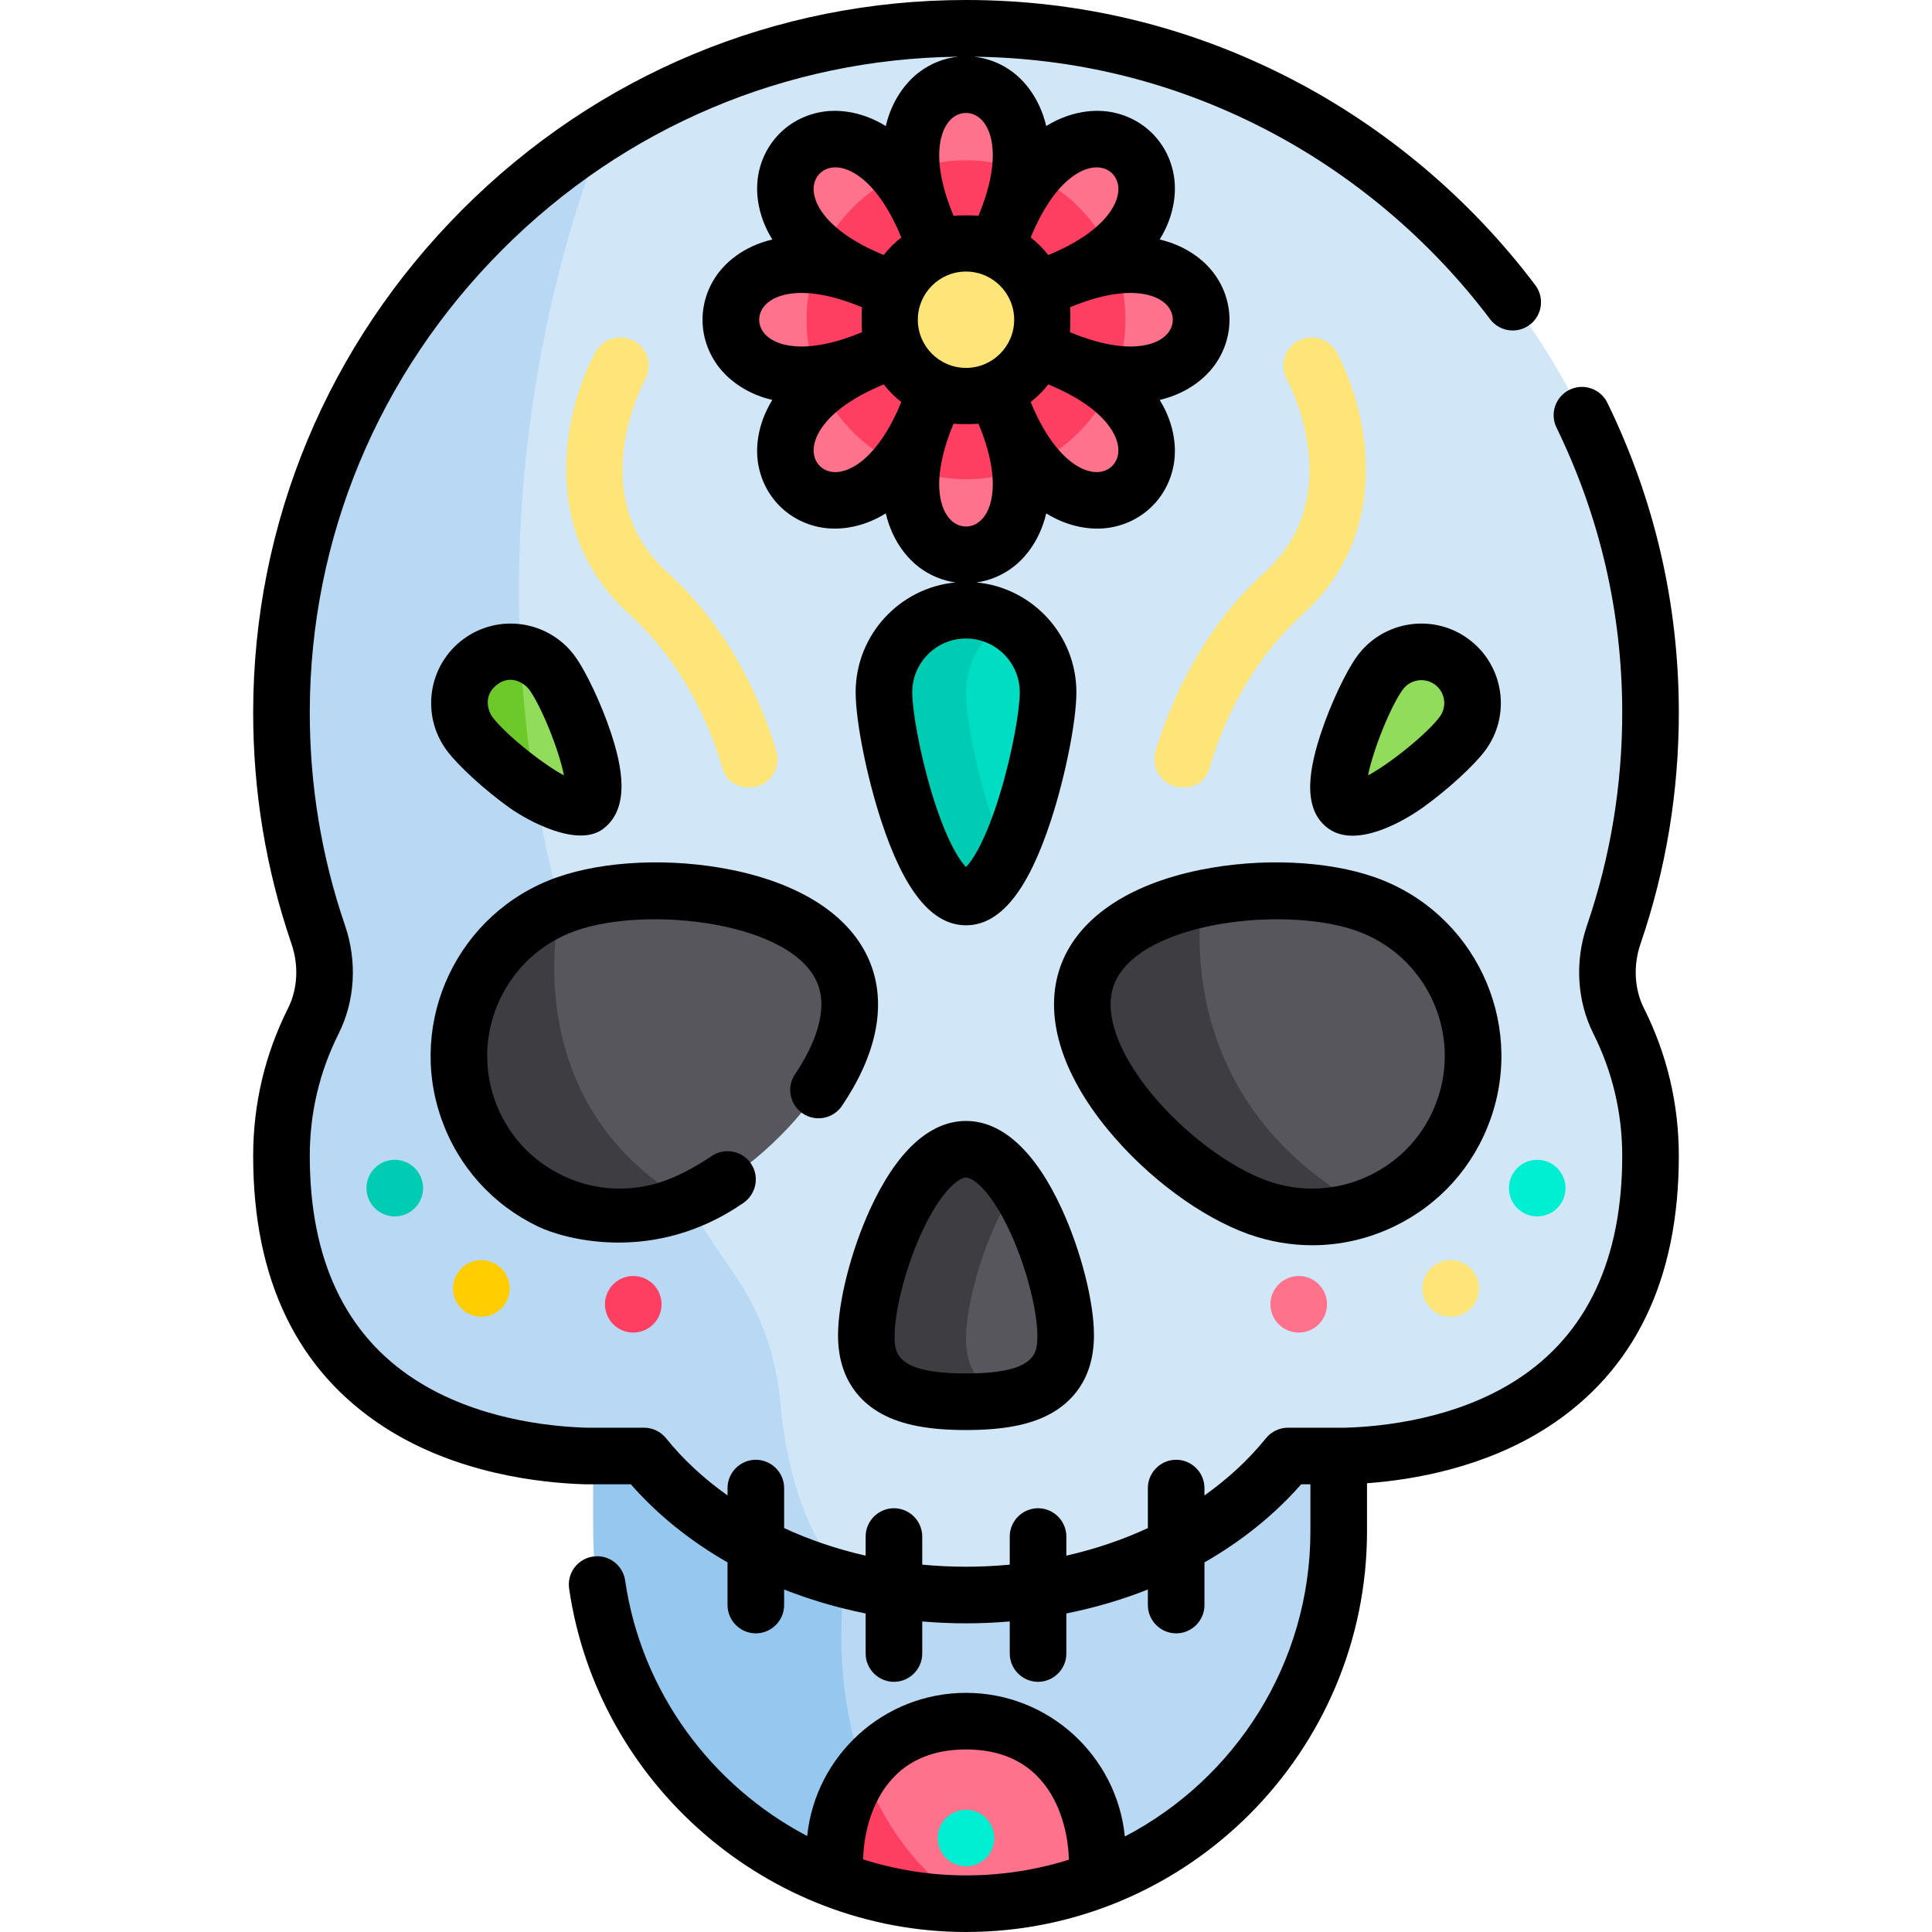 <?xml version="1.0" encoding="iso-8859-1"?>
<!-- Generator: Adobe Illustrator 19.0.0, SVG Export Plug-In . SVG Version: 6.00 Build 0)  -->
<svg xmlns="http://www.w3.org/2000/svg" xmlns:xlink="http://www.w3.org/1999/xlink" version="1.1" id="Capa_1" x="0px" y="0px" viewBox="0 0 512 512" style="enable-background:new 0 0 512 512;" xml:space="preserve">
<path style="fill:#B9D8F4;" d="M256,504.5c-54.326,0-98.775-44.449-98.775-98.775v-26.292c0-54.326,43.079-98.775,98.775-98.775  s98.775,44.449,98.775,98.775v26.292C354.775,460.051,310.326,504.5,256,504.5z"/>
<path style="fill:#96C8EF;" d="M223.997,418.639V285.831c-39.361,13.218-66.773,50.267-66.773,93.602v26.292  c0,54.326,44.449,98.775,98.775,98.775C214,476,223.997,418.639,223.997,418.639z"/>
<path style="fill:#FF728B;" d="M256,456.123c-19.226,0-34.812,15.586-34.812,34.812c0,2.576,0.288,5.084,0.819,7.5  c10.611,3.92,22.063,6.065,33.992,6.065c11.929,0,23.382-2.145,33.993-6.065c0.531-2.417,0.819-4.924,0.819-7.5  C290.812,471.709,275.226,456.123,256,456.123z"/>
<circle style="fill:#00EED1;" cx="256" cy="487.1" r="7.5"/>
<path style="fill:#FF3F62;" d="M228.876,469.124c-4.805,5.969-7.688,13.551-7.688,21.81c0,2.576,0.288,5.084,0.819,7.5  c10.611,3.92,22.063,6.065,33.992,6.065C241.835,494.888,233.59,481.994,228.876,469.124z"/>
<path style="fill:#D1E7F8;" d="M428.964,270.572c-3.559-7.099-3.88-15.365-1.307-22.877c6.345-18.52,9.78-38.391,9.75-59.069  C437.262,89.427,356.098,7.5,256,7.5S74.737,89.427,74.593,188.626c-0.03,20.679,3.405,40.549,9.75,59.069  c2.574,7.512,2.253,15.779-1.307,22.877c-5.398,10.765-8.443,22.912-8.443,35.775c0,69.615,56.757,78.822,80.719,79.51h15.351  C188.561,407.999,220.089,422.7,256,422.7s67.439-14.701,85.336-36.843h15.351c23.962-0.687,80.719-9.895,80.719-79.51  C437.407,293.484,434.362,281.337,428.964,270.572z"/>
<path style="fill:#B9D8F4;" d="M74.593,188.626c-0.03,20.679,3.405,40.549,9.75,59.069c2.574,7.512,2.253,15.779-1.307,22.877  c-5.398,10.765-8.443,22.912-8.443,35.775c0,69.615,56.757,78.822,80.719,79.51h15.351c12.323,15.245,31.107,26.961,53.334,32.782  c-12.049-13.486-15.949-32.899-17.211-47.088c-1.089-12.248-5.31-24.014-12.349-34.096C90.83,189.048,160.319,34.98,160.323,34.973  C108.929,67.125,74.687,124.231,74.593,188.626z"/>
<path style="fill:#57565C;" d="M282.411,353.867c0,14.587-11.825,17.607-26.411,17.607c-14.586,0-26.411-3.021-26.411-17.607  c0-14.587,11.825-49.301,26.411-49.301C270.586,304.566,282.411,339.281,282.411,353.867z"/>
<path style="fill:#3E3D42;" d="M256,354.731c0-9.899,5.449-29.057,13.508-40.355c-3.953-5.827-8.571-9.81-13.508-9.81  c-14.587,0-26.411,34.715-26.411,49.301c0,14.587,11.825,17.607,26.411,17.607c4.116,0,8.012-0.241,11.485-0.914  C260.55,368.373,256,363.778,256,354.731z"/>
<g>
	<path style="fill:#57565C;" d="M178.52,320.03c-22.212,7.865-46.594-3.766-54.459-25.978s3.766-46.594,25.977-54.459   s66.028-3.116,73.893,19.096C231.797,280.901,200.732,312.165,178.52,320.03z"/>
	<path style="fill:#57565C;" d="M333.484,320.03c22.212,7.865,46.594-3.766,54.459-25.978s-3.766-46.594-25.977-54.459   c-22.212-7.865-66.028-3.116-73.893,19.096C280.207,280.901,311.272,312.165,333.484,320.03z"/>
</g>
<g>
	<path style="fill:#3E3D42;" d="M148.541,240.166c-21.229,8.412-32.167,32.181-24.481,53.886   c7.865,22.212,32.247,33.842,54.459,25.977c1.195-0.423,2.416-0.918,3.654-1.471l0,0   C135.735,291.579,148.42,240.647,148.541,240.166z"/>
	<path style="fill:#3E3D42;" d="M318.668,238.08c-14.306,3.078-26.751,9.753-30.596,20.613c-7.865,22.212,23.2,53.475,45.412,61.34   c9.589,3.396,19.581,3.15,28.476-0.004C308.737,291.051,318.577,238.562,318.668,238.08z"/>
</g>
<circle style="fill:#00EED1;" cx="407.38" cy="314.86" r="7.5"/>
<circle style="fill:#FFE477;" cx="384.44" cy="341.45" r="7.5"/>
<circle style="fill:#FF728B;" cx="344.18" cy="345.65" r="7.5"/>
<path style="fill:#00DDC2;" d="M277.75,183.462c0,12.011-9.737,54.25-21.748,54.25c-12.011,0-21.748-42.239-21.748-54.25  s9.737-21.748,21.748-21.748S277.75,171.451,277.75,183.462z"/>
<path style="fill:#00CCB3;" d="M256.002,183.462c0-8.048,4.375-15.07,10.874-18.831c-3.2-1.852-6.911-2.917-10.874-2.917  c-12.011,0-21.748,9.737-21.748,21.748s9.737,54.25,21.748,54.25c3.961,0,7.675-4.596,10.874-11.185  C260.375,213.137,256.002,191.512,256.002,183.462z"/>
<g>
	<path style="fill:#FFE477;" d="M191.397,203.387c-3.317-11.61-10.676-27.962-24.625-40.603   c-24.893-22.561-16.737-55.309-8.947-69.473c1.997-3.629,6.558-4.952,10.186-2.958c3.629,1.997,4.954,6.557,2.958,10.186   c-0.669,1.235-16.393,30.946,5.877,51.129c16.478,14.933,24.808,33.979,28.895,47.326c1.213,3.961-1.015,8.155-4.976,9.367   C200.033,208.586,193.29,210.012,191.397,203.387z"/>
	<path style="fill:#FFE477;" d="M320.603,203.387c3.317-11.61,10.676-27.962,24.625-40.603   c24.893-22.561,16.737-55.309,8.947-69.473c-1.997-3.629-6.558-4.952-10.186-2.958c-3.629,1.997-4.954,6.557-2.958,10.186   c0.669,1.235,16.393,30.946-5.877,51.129c-16.478,14.933-24.808,33.979-28.895,47.326c-1.213,3.961,1.015,8.155,4.976,9.367   C311.967,208.586,318.71,210.012,320.603,203.387z"/>
</g>
<path style="fill:#91DC5A;" d="M146.262,178.268c4.45,6.037,15.204,30.876,9.166,35.326c-6.037,4.45-26.58-13.175-31.03-19.212  s-3.163-14.539,2.875-18.989C133.311,170.944,141.813,172.231,146.262,178.268z"/>
<path style="fill:#6DC82A;" d="M137.919,172.997c-3.598-0.699-7.463,0.038-10.646,2.384c-6.037,4.45-7.325,12.951-2.875,18.989  c2.518,3.416,10.187,10.54,17.467,15.277C139.762,197.047,138.506,184.79,137.919,172.997z"/>
<path style="fill:#91DC5A;" d="M365.737,178.268c-4.45,6.037-15.204,30.876-9.166,35.326c6.037,4.45,26.58-13.175,31.03-19.212  s3.163-14.539-2.875-18.989S370.187,172.231,365.737,178.268z"/>
<path style="fill:#FF728B;" d="M266.323,59.811c20.645-49.842-41.291-49.842-20.645,0c-20.645-49.842-64.441-6.047-14.598,14.598  c-49.842-20.645-49.842,41.291,0,20.645c-49.842,20.645-6.047,64.441,14.598,14.598c-20.645,49.842,41.291,49.842,20.645,0  c20.645,49.842,64.441,6.047,14.598-14.598c49.842,20.645,49.842-41.291,0-20.645C330.763,53.764,286.968,9.969,266.323,59.811z"/>
<path style="fill:#FF3F62;" d="M294.261,102.667c-3.392-2.717-7.78-5.309-13.34-7.612c5.564,2.305,10.503,3.575,14.825,4.051  c1.629-4.489,2.52-9.329,2.52-14.373c0-5.045-0.892-9.884-2.52-14.374c-4.322,0.476-9.261,1.746-14.825,4.051  c5.56-2.303,9.948-4.895,13.34-7.612c-4.195-8.914-11.412-16.13-20.326-20.326c-2.717,3.392-5.309,7.78-7.612,13.34  c2.305-5.564,3.575-10.503,4.051-14.825c-4.489-1.628-9.329-2.52-14.374-2.52s-9.884,0.891-14.373,2.52  c0.476,4.322,1.746,9.261,4.051,14.825c-2.303-5.56-4.895-9.948-7.612-13.34c-8.914,4.195-16.131,11.412-20.326,20.326  c3.392,2.717,7.78,5.309,13.34,7.612c-5.564-2.305-10.503-3.575-14.825-4.051c-1.628,4.489-2.52,9.329-2.52,14.374  s0.891,9.884,2.52,14.373c4.322-0.476,9.261-1.746,14.825-4.051c-5.56,2.303-9.948,4.895-13.34,7.612  c4.195,8.914,11.412,16.131,20.326,20.326c2.717-3.392,5.309-7.78,7.612-13.34c-2.305,5.564-3.575,10.503-4.051,14.825  c4.489,1.628,9.329,2.52,14.374,2.52c5.045,0,9.884-0.891,14.374-2.52c-0.476-4.322-1.746-9.261-4.051-14.825  c2.303,5.56,4.895,9.948,7.612,13.34C282.848,118.797,290.065,111.58,294.261,102.667z"/>
<circle style="fill:#FFE477;" cx="256" cy="84.73" r="20.266"/>
<circle style="fill:#00CCB3;" cx="104.62" cy="314.86" r="7.5"/>
<circle style="fill:#FFCD00;" cx="127.56" cy="341.45" r="7.5"/>
<circle style="fill:#FF3F62;" cx="167.82" cy="345.65" r="7.5"/>
<path d="M233.763,374.742c5.353,2.888,12.419,4.233,22.237,4.233c9.818,0,16.884-1.345,22.236-4.233  c5.326-2.874,11.675-8.827,11.675-20.875c0-8.822-3.379-22.175-8.409-33.227c-7.019-15.422-15.837-23.574-25.502-23.574  c-9.665,0-18.483,8.152-25.502,23.574c-5.03,11.052-8.41,24.405-8.41,33.227C222.088,365.915,228.437,371.869,233.763,374.742z   M244.15,326.854c4.938-10.85,9.792-14.788,11.85-14.788c2.058,0,6.912,3.938,11.85,14.787c4.636,10.188,7.062,21.301,7.062,27.014  c0,4.503,0,10.107-18.911,10.107c-18.912,0-18.912-5.604-18.912-10.107C237.088,348.154,239.514,337.041,244.15,326.854z"/>
<path d="M434.752,250.126c6.77-19.759,10.187-40.454,10.155-61.511c-0.042-28.606-6.412-56.15-18.934-81.867  c-1.813-3.724-6.304-5.272-10.026-3.46c-3.725,1.813-5.273,6.302-3.46,10.026c11.521,23.661,17.382,49.002,17.42,75.322  c0.028,19.392-3.116,38.444-9.346,56.628c-3.27,9.547-2.651,19.997,1.698,28.669c5.074,10.12,7.647,21.025,7.647,32.413  c0,27.385-9.4,47.336-27.94,59.301c-16.04,10.351-35.278,12.409-45.39,12.709h-15.241c-2.266,0-4.409,1.024-5.833,2.785  c-4.604,5.696-10.106,10.772-16.307,15.163v-1.948c0-4.125-3.375-7.5-7.5-7.5s-7.5,3.375-7.5,7.5v10.604  c-6.746,3.124-13.997,5.582-21.601,7.305v-5.064c0-4.125-3.375-7.5-7.5-7.5s-7.5,3.375-7.5,7.5v7.449  c-3.813,0.361-7.683,0.549-11.595,0.549c-3.912,0-7.781-0.189-11.595-0.549v-7.449c0-4.125-3.375-7.5-7.5-7.5s-7.5,3.375-7.5,7.5  v5.064c-7.604-1.723-14.855-4.181-21.601-7.305v-10.604c0-4.125-3.375-7.5-7.5-7.5s-7.5,3.375-7.5,7.5v1.948  c-6.201-4.391-11.703-9.467-16.307-15.163c-1.424-1.761-3.568-2.785-5.833-2.785h-15.242c-10.111-0.3-29.35-2.358-45.389-12.709  c-18.54-11.964-27.94-31.916-27.94-59.301c0-11.388,2.573-22.293,7.648-32.413c4.349-8.674,4.968-19.124,1.697-28.669  c-6.229-18.183-9.373-37.235-9.345-56.628c0.067-46.079,18.189-89.575,51.029-122.475C165.564,33.66,208.4,15.557,253.939,15.025  c-3.697,0.38-7.323,1.772-10.489,4.201c-2.188,1.68-6.795,6.057-8.711,14.175c-7.095-4.385-13.449-4.224-16.183-3.864  c-9.381,1.235-16.514,8.368-17.749,17.749c-0.36,2.735-0.521,9.088,3.864,16.184c-8.118,1.917-12.496,6.522-14.175,8.711  c-5.76,7.506-5.76,17.594,0,25.1c1.68,2.189,6.056,6.796,14.175,8.712c-4.385,7.095-4.223,13.448-3.863,16.183  c1.235,9.381,8.368,16.514,17.749,17.749c2.735,0.359,9.088,0.522,16.183-3.864c1.917,8.118,6.523,12.496,8.712,14.176  c2.96,2.271,6.322,3.632,9.768,4.112c-14.826,1.407-26.464,13.924-26.464,29.112c0,7.583,2.897,22.181,6.74,33.956  c6.103,18.703,13.465,27.794,22.508,27.794s16.405-9.091,22.508-27.794c3.843-11.775,6.74-26.373,6.74-33.956  c0-15.189-11.64-27.707-26.467-29.112c3.446-0.48,6.807-1.841,9.767-4.113c2.188-1.679,6.795-6.057,8.712-14.175  c7.096,4.385,13.449,4.222,16.184,3.863c9.381-1.235,16.514-8.368,17.748-17.749c0.36-2.735,0.521-9.088-3.863-16.183  c8.118-1.917,12.496-6.523,14.176-8.712c5.76-7.506,5.76-17.594,0-25.1c-1.68-2.189-6.056-6.796-14.176-8.711  c4.385-7.096,4.224-13.448,3.863-16.183c-1.234-9.381-8.367-16.514-17.748-17.749c-2.739-0.362-9.089-0.521-16.184,3.863  c-1.917-8.118-6.523-12.496-8.712-14.175c-3.154-2.42-6.764-3.81-10.446-4.196c26.946,0.316,52.741,6.679,76.696,18.961  c23.402,11.998,44.182,29.498,60.092,50.606c2.494,3.308,7.193,3.969,10.504,1.475c3.308-2.493,3.968-7.196,1.475-10.503  c-17.266-22.907-39.82-41.9-65.227-54.926C314.926,6.945,286.111,0,256,0c-50.319,0-97.729,19.733-133.494,55.565  c-35.661,35.726-55.34,82.978-55.413,133.05c-0.031,21.058,3.386,41.753,10.154,61.511c1.974,5.761,1.64,11.988-0.916,17.084  c-6.131,12.225-9.239,25.393-9.239,39.137c0,32.808,11.711,57,34.807,71.904c19.156,12.362,41.552,14.768,53.197,15.103  c0.071,0.002,0.143,0.003,0.215,0.003h11.866c7.13,8.123,15.818,15.079,25.626,20.693v11.305c0,4.125,3.375,7.5,7.5,7.5  s7.5-3.375,7.5-7.5v-4.117c6.866,2.712,14.102,4.844,21.601,6.346V438.2c0,4.125,3.375,7.5,7.5,7.5s7.5-3.375,7.5-7.5v-8.496  c3.825,0.324,7.692,0.498,11.595,0.498c3.903,0,7.77-0.174,11.595-0.498v8.496c0,4.125,3.375,7.5,7.5,7.5s7.5-3.375,7.5-7.5v-10.616  c7.499-1.501,14.735-3.634,21.601-6.346v4.117c0,4.125,3.375,7.5,7.5,7.5s7.5-3.375,7.5-7.5V414.05  c9.808-5.614,18.496-12.569,25.626-20.692h2.453v12.368c0,35.154-19.979,65.725-49.177,80.968  c-2.135-21.346-20.199-38.07-42.099-38.07c-21.855,0-39.891,16.656-42.086,37.94c-25.267-13.271-43.927-38.062-48.243-67.724  c-0.596-4.099-4.398-6.94-8.502-6.342c-4.099,0.597-6.938,4.403-6.342,8.502c7.551,51.878,52.765,91,105.175,91  c58.601,0,106.275-47.675,106.275-106.275v-12.648c12.366-0.907,31.297-4.16,47.824-14.825  c23.097-14.905,34.808-39.097,34.808-71.904c0-13.744-3.108-26.912-9.239-39.137C433.112,262.114,432.779,255.887,434.752,250.126z   M202.395,88.15c-1.593-2.077-1.593-4.761,0-6.837c2.865-3.734,11.343-5.968,25.814,0.025c0.076,0.031,0.153,0.053,0.229,0.082  c-0.13,1.087-0.13,5.537,0,6.624c-0.076,0.029-0.154,0.05-0.229,0.082C213.739,94.119,205.26,91.884,202.395,88.15z   M238.748,106.783c-5.993,14.469-13.573,18.88-18.235,18.271c-2.595-0.342-4.493-2.24-4.835-4.835  c-0.614-4.666,3.802-12.242,18.271-18.235c0.08-0.033,0.15-0.08,0.228-0.116c1.369,1.74,2.941,3.312,4.681,4.682  C238.823,106.629,238.781,106.703,238.748,106.783z M234.177,67.596c-0.078-0.036-0.148-0.082-0.228-0.116  c-14.469-5.993-18.885-13.569-18.271-18.235c0.342-2.595,2.24-4.493,4.835-4.834c4.671-0.619,12.242,3.802,18.235,18.271  c0.033,0.08,0.075,0.154,0.11,0.233C237.118,64.283,235.547,65.855,234.177,67.596z M296.322,120.219  c-0.342,2.595-2.24,4.493-4.835,4.835c-4.666,0.607-12.242-3.801-18.236-18.271c-0.033-0.08-0.074-0.153-0.11-0.231  c1.74-1.37,3.312-2.942,4.682-4.683c0.078,0.036,0.148,0.082,0.228,0.115C292.519,107.977,296.936,115.552,296.322,120.219z   M309.605,81.313c1.594,2.077,1.594,4.761,0,6.837c-2.866,3.734-11.346,5.968-25.814-0.025c-0.076-0.031-0.153-0.053-0.229-0.081  c0.13-1.087,0.13-5.537,0-6.624c0.076-0.029,0.153-0.05,0.229-0.081C298.26,75.345,306.739,77.579,309.605,81.313z M273.251,62.681  c5.994-14.468,13.556-18.885,18.236-18.271c2.595,0.341,4.493,2.239,4.835,4.834c0.614,4.667-3.803,12.242-18.271,18.235  c-0.08,0.033-0.15,0.08-0.228,0.115c-1.37-1.741-2.942-3.313-4.682-4.683C273.176,62.834,273.218,62.761,273.251,62.681z   M270.25,183.462c0,4.712-1.94,15.996-5.188,26.72c-3.779,12.483-7.328,17.854-9.06,19.574c-1.732-1.72-5.28-7.091-9.06-19.574  c-3.248-10.724-5.188-22.007-5.188-26.72c0-7.856,6.392-14.248,14.248-14.248S270.25,175.605,270.25,183.462z M259.419,138.337  c-2.078,1.593-4.761,1.594-6.837,0c-3.734-2.865-5.968-11.345,0.025-25.814c0.031-0.076,0.053-0.153,0.082-0.229  c1.087,0.13,5.536,0.13,6.623,0c0.029,0.076,0.051,0.153,0.082,0.229C265.387,126.992,263.152,135.472,259.419,138.337z   M268.767,84.732c0,7.039-5.728,12.766-12.767,12.766c-7.039,0-12.766-5.727-12.766-12.766S248.961,71.966,256,71.966  C263.039,71.966,268.767,77.693,268.767,84.732z M259.419,31.127c3.733,2.865,5.968,11.345-0.025,25.813  c-0.031,0.076-0.053,0.153-0.082,0.23c-1.087-0.13-5.536-0.13-6.623,0c-0.029-0.076-0.051-0.154-0.082-0.23  c-5.993-14.469-3.759-22.948-0.025-25.813C254.658,29.533,257.341,29.533,259.419,31.127z M283.235,492.85  C274.63,495.545,265.482,497,256,497c-9.435,0-18.591-1.494-27.242-4.238c-0.041-0.61-0.09-29.139,27.242-29.139  S283.28,492.211,283.235,492.85z"/>
<path d="M212.72,295.071c3.432,2.319,8.094,1.418,10.414-2.014c8.982-13.29,11.703-26.04,7.868-36.871  c-4.464-12.608-17.657-21.726-37.147-25.674c-15.944-3.229-33.692-2.459-46.319,2.012c-26.075,9.233-39.777,37.958-30.544,64.032  c4.472,12.631,13.596,22.765,25.69,28.534c6.851,3.268,30.709,10.04,54.317-6.295c3.406-2.357,4.344-6.976,2.03-10.411  c-2.315-3.436-6.976-4.344-10.411-2.03c-4.388,2.957-8.745,5.241-12.601,6.606c-8.855,3.135-18.398,2.635-26.877-1.409  c-8.478-4.044-14.873-11.147-18.008-20.002c-6.472-18.278,3.133-38.414,21.411-44.886c19.313-6.837,58.382-2.238,64.32,14.53  c2.902,8.197-2.611,18.219-6.156,23.464C208.386,288.089,209.287,292.751,212.72,295.071z"/>
<path d="M347.761,330.003c7.371,0,14.711-1.646,21.562-4.914c12.095-5.769,21.218-15.903,25.69-28.534  c9.232-26.075-4.469-54.799-30.544-64.032c-12.627-4.47-30.374-5.242-46.319-2.012c-19.49,3.949-32.683,13.066-37.147,25.674  s0.051,27.996,12.714,43.33c10.359,12.544,24.638,23.113,37.265,27.584h-0.001C336.457,329.039,342.117,330.003,347.761,330.003z   M305.282,289.964c-9.042-10.948-12.737-21.435-10.14-28.771c4.179-11.803,24.773-17.576,43.34-17.576  c7.81,0,15.262,1.022,20.979,3.046c18.278,6.472,27.883,26.608,21.41,44.886c-3.135,8.854-9.53,15.957-18.008,20.001  c-8.479,4.044-18.025,4.544-26.877,1.409c-0.001,0-0.001,0-0.001,0C325.93,309.399,313.878,300.373,305.282,289.964z"/>
<path d="M134.959,214.024c5.096,3.64,18.245,10.707,24.919,5.608c7.433-5.678,4.759-17.19,2.02-25.462  c-2.512-7.585-6.638-16.334-9.599-20.351c-6.896-9.357-20.119-11.358-29.475-4.462c-9.357,6.896-11.359,20.119-4.462,29.476  C121.322,202.849,128.457,209.38,134.959,214.024z M131.724,181.431c3.88-2.972,7.538-0.02,8.501,1.287  c3.207,4.351,7.96,16.152,9.225,22.764c-5.941-3.164-15.807-11.199-19.013-15.549C129.473,188.625,127.843,184.402,131.724,181.431z  "/>
<path d="M377.041,214.024c6.501-4.644,13.637-11.174,16.599-15.192c6.895-9.357,4.893-22.579-4.464-29.476  c-9.356-6.896-22.578-4.895-29.476,4.462c0,0,0,0-0.001,0.001c-2.96,4.017-7.086,12.766-9.598,20.351  c-2.738,8.272-5.629,20.079,2.02,25.462C359.538,224.851,371.945,217.663,377.041,214.024z M371.774,182.718  c1.988-2.697,5.804-3.277,8.502-1.288c2.699,1.989,3.276,5.803,1.288,8.501c-3.207,4.35-13.072,12.384-19.014,15.549  C363.815,198.87,368.568,187.069,371.774,182.718z"/>
<g>
</g>
<g>
</g>
<g>
</g>
<g>
</g>
<g>
</g>
<g>
</g>
<g>
</g>
<g>
</g>
<g>
</g>
<g>
</g>
<g>
</g>
<g>
</g>
<g>
</g>
<g>
</g>
<g>
</g>
</svg>

